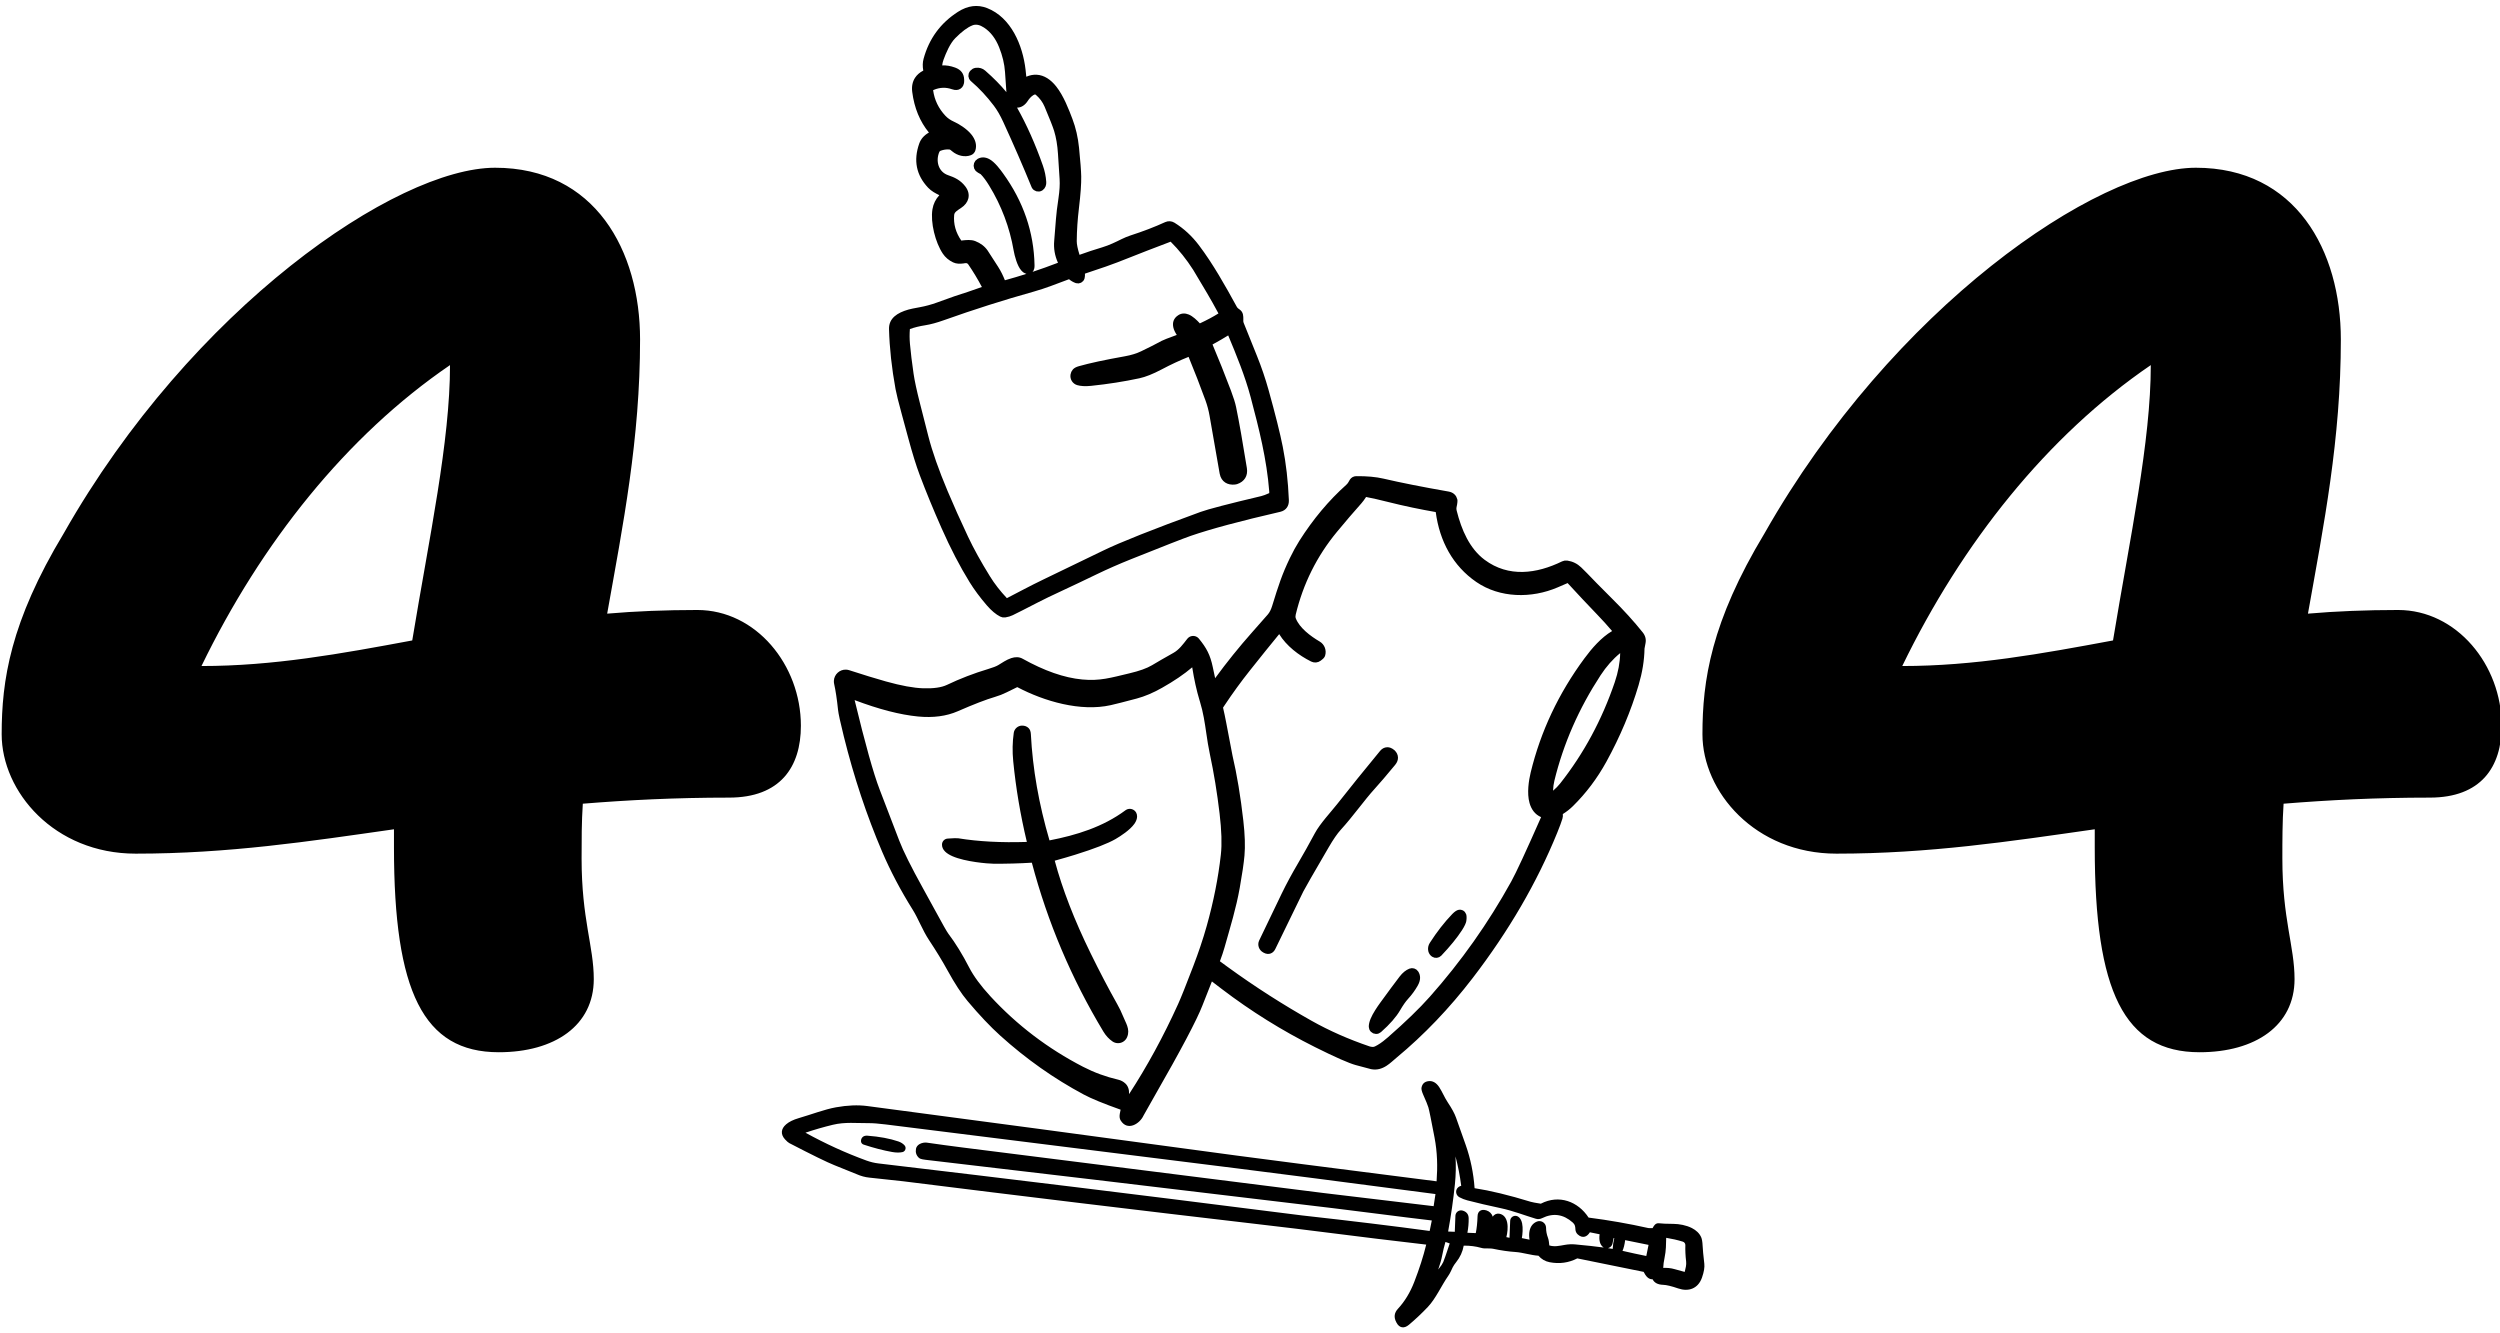 <svg viewBox="0 0 1200 640" xmlns="http://www.w3.org/2000/svg">
    <path d="M239.396,505.072c-36.257,0 -50.292,-29.239 -50.292,-98.245l0,-8.772c-40.936,5.848 -79.532,11.696 -123.977,11.696c-39.181,-0 -64.327,-29.825 -64.327,-57.31c-0,-25.731 4.094,-53.801 29.825,-96.491c61.403,-108.188 159.649,-175.439 207.017,-175.439c47.953,0 69.591,39.766 69.591,82.456c-0,47.953 -8.187,88.889 -15.79,131.579c13.451,-1.169 28.07,-1.754 43.275,-1.754c28.07,-0 49.708,26.316 49.708,55.555c-0,19.883 -9.942,34.503 -34.503,34.503c-25.731,0 -48.538,1.17 -70.176,2.924c-0.584,8.772 -0.584,17.544 -0.584,26.316c-0,29.24 5.848,42.105 5.848,57.895c-0,22.222 -18.714,35.087 -45.615,35.087Zm-23.391,-329.824c-49.708,33.918 -90.644,85.38 -119.299,144.444c34.503,0 66.667,-5.848 101.17,-12.28c8.187,-49.708 18.129,-95.322 18.129,-132.164Zm839.766,329.824c-36.258,0 -50.293,-29.239 -50.293,-98.245l0,-8.772c-40.935,5.848 -79.532,11.696 -123.976,11.696c-39.182,-0 -64.328,-29.825 -64.328,-57.31c0,-25.731 4.094,-53.801 29.825,-96.491c61.403,-108.188 159.649,-175.439 207.017,-175.439c47.954,0 69.591,39.766 69.591,82.456c0,47.953 -8.187,88.889 -15.789,131.579c13.45,-1.169 28.07,-1.754 43.274,-1.754c28.071,-0 49.708,26.316 49.708,55.555c-0,19.883 -9.942,34.503 -34.503,34.503c-25.731,0 -48.538,1.17 -70.175,2.924c-0.585,8.772 -0.585,17.544 -0.585,26.316c-0,29.24 5.848,42.105 5.848,57.895c-0,22.222 -18.714,35.087 -45.614,35.087Zm-23.392,-329.824c-49.708,33.918 -90.643,85.38 -119.298,144.444c34.503,0 66.666,-5.848 101.169,-12.28c8.187,-49.708 18.129,-95.322 18.129,-132.164Zm-561.066,-37.48c-1.964,-3.721 -4.136,-7.327 -6.515,-10.818l-0.004,-0.005c-0.66,-0.973 -1.531,-0.589 -2.362,-0.49c-1.649,0.196 -3.332,0.26 -4.98,-0.532c-2.073,-0.997 -3.699,-2.393 -4.895,-4.168c-3.597,-5.343 -6.026,-15.001 -4.976,-21.333l0.001,-0.005c0.431,-2.569 1.524,-4.816 3.301,-6.727c-1.873,-0.914 -3.823,-1.933 -5.384,-3.585c-5.696,-6.026 -7.137,-13.096 -4.259,-21.223l0.003,-0.007c0.763,-2.136 2.277,-3.922 4.633,-5.247c-4.348,-5.316 -7.03,-11.811 -8.01,-19.5c-0.345,-2.685 0.15,-4.94 1.354,-6.791c0.89,-1.369 2.193,-2.538 3.949,-3.45c-0.379,-2.07 -0.319,-3.939 0.131,-5.606l0,-0.003c2.624,-9.692 8.133,-17.224 16.525,-22.597c4.746,-3.037 9.417,-3.58 13.989,-1.795c11.524,4.491 17.113,17.876 18.455,29.595c0.081,0.711 0.198,1.825 0.35,3.343c1.766,-0.76 3.429,-1.032 4.979,-0.952c3.624,0.188 6.781,2.358 9.364,5.612c3.627,4.567 6.159,11.305 7.794,15.607c1.617,4.244 2.68,8.857 3.18,13.84c0.648,6.471 0.995,11.059 1.049,13.763l-0,0.004c0.062,3.481 -0.298,8.564 -1.098,15.247l-0,0.005c-0.648,5.337 -0.999,10.596 -1.05,15.778c-0.013,1.541 0.451,3.734 1.335,6.59c3.337,-1.226 7.003,-2.438 10.997,-3.633l0.003,-0.001c3.225,-0.961 6.409,-2.523 9.197,-3.907l0.008,-0.004c1.503,-0.738 2.914,-1.318 4.231,-1.742c6.053,-1.951 11.621,-4.089 16.702,-6.416l1.101,-0.347l1.134,-0.068l1.115,0.207l1.047,0.476c0.005,0.002 0.009,0.005 0.014,0.008c4.477,2.778 8.404,6.39 11.772,10.843c6.703,8.862 12.629,19.395 18.144,29.494c0.002,0.004 0.004,0.008 0.006,0.012c0.348,0.646 0.86,0.961 1.428,1.372l0.536,0.452l0.459,0.564l0.34,0.639c-0,0 0.208,0.664 0.208,0.664c0.178,0.804 0.193,1.571 0.181,2.347c-0.009,0.542 -0.08,1.098 0.172,1.724c1.496,3.703 3.617,8.974 6.362,15.812c2.204,5.471 4.065,10.937 5.582,16.397c3.271,11.729 5.539,20.805 6.81,27.225c1.576,7.947 2.555,16.483 2.933,25.602c0.065,1.502 -0.304,2.686 -0.94,3.591c-0.69,0.983 -1.719,1.707 -3.169,2.042c-19.175,4.425 -33.515,8.277 -43.018,11.562c-3.398,1.182 -12.879,4.888 -28.443,11.113c-5.926,2.376 -11.433,4.792 -16.521,7.247c-6.17,2.987 -11.677,5.603 -16.519,7.849c-5.201,2.411 -9.188,4.337 -11.962,5.779l-0.004,0.003c-5.748,2.973 -9.751,5.005 -12.006,6.093c-0.993,0.482 -2.159,0.839 -3.505,1.048l-0.006,0.001l-1.288,-0.008c-0,-0 -1.185,-0.398 -1.197,-0.4c-2.049,-1.049 -4.21,-2.835 -6.435,-5.416l-0.003,-0.003c-3.269,-3.806 -6.001,-7.488 -8.201,-11.042l-0.001,-0.002c-4.695,-7.605 -9.204,-16.288 -13.523,-26.051c-3.939,-8.903 -7.428,-17.388 -10.465,-25.453l-0,-0.001c-1.685,-4.479 -3.508,-10.344 -5.464,-17.596c-1.809,-6.69 -2.863,-10.577 -3.162,-11.661l-0,-0.003c-1.574,-5.745 -2.559,-9.726 -2.964,-11.94c-1.842,-10.077 -2.886,-19.678 -3.137,-28.801l0,-0.003c-0.139,-5.306 4.111,-7.888 9.242,-9.362l0.002,-0.001c0.991,-0.284 2.829,-0.671 5.519,-1.15c2.718,-0.492 5.447,-1.233 8.186,-2.22c5.251,-1.907 8.081,-2.92 8.474,-3.042c4.094,-1.293 8.489,-2.775 13.169,-4.443Zm121.731,94.766l-0.258,0.048l0.305,-0.018c-2.099,0.247 -3.74,-0.14 -4.963,-0.932c-1.343,-0.869 -2.297,-2.252 -2.679,-4.261l-0.002,-0.01c-0.367,-1.974 -1.982,-11.218 -4.845,-27.733c-0.446,-2.572 -1.116,-5.087 -2.012,-7.545l-0.001,-0.002c-2.496,-6.863 -5.187,-13.796 -8.07,-20.788c-4.259,1.706 -8.542,3.702 -12.849,5.985c-4.247,2.251 -7.837,3.668 -10.753,4.293c-7.393,1.586 -15.131,2.799 -23.213,3.637l-0.004,0.001c-2.796,0.285 -5.014,0.135 -6.659,-0.354l-0.789,-0.316l-0.7,-0.446l-0.596,-0.555l-0.483,-0.645l-0.363,-0.72l-0.231,-0.781l-0.089,-0.825l0.067,-0.847l0.001,-0.005l0.379,-1.248l0.767,-1.155c0.64,-0.687 1.543,-1.173 2.867,-1.545c5.158,-1.464 12.507,-3.049 22.049,-4.747c3.017,-0.54 5.636,-1.338 7.851,-2.413c4.211,-2.047 6.725,-3.304 7.539,-3.782c2.94,-1.751 6.19,-2.793 9.541,-4.056c-0.734,-1.124 -1.407,-2.416 -1.664,-3.65c-0.463,-2.221 0.046,-4.342 2.444,-5.863c1.504,-0.956 3.218,-0.996 4.962,-0.285c1.942,0.791 3.976,2.749 5.339,4.257c3.433,-1.602 6.41,-3.192 8.928,-4.775c-1.843,-3.44 -3.676,-6.705 -5.501,-9.795l-0.002,-0.004c-3.763,-6.393 -5.966,-10.094 -6.612,-11.101l-0.004,-0.005c-3.226,-5.052 -6.841,-9.569 -10.834,-13.534c-8.596,3.256 -15.105,5.774 -19.525,7.552c-4.343,1.75 -8.2,3.212 -11.569,4.387c-0.004,0.002 -0.008,0.003 -0.012,0.004c-0.953,0.327 -4.296,1.457 -10.03,3.39c0.056,0.777 -0.006,1.507 -0.169,2.187l-0.062,0.231l-0.262,0.617l-0.371,0.535l-0.976,0.777l-1.187,0.354l-1.283,-0.128c-0,-0 -0.154,-0.053 -0.169,-0.057c-1.193,-0.437 -2.246,-1.049 -3.161,-1.833c-6.12,2.259 -11.212,4.348 -16.886,5.933c-14.441,4.044 -28.823,8.619 -43.142,13.724c-3.433,1.229 -6.435,2.039 -9.004,2.445l-0.004,0c-2.745,0.429 -5.198,1.033 -7.356,1.823c-0.188,2.305 -0.178,4.652 0.029,7.04c0.376,4.212 0.958,9.009 1.743,14.393c0.497,3.394 1.508,8.072 3.023,14.036l0.002,0.007c0.227,0.905 1.569,6.173 4.025,15.803c1.898,7.455 4.992,16.271 9.273,26.45c2.865,6.81 6.138,14.118 9.818,21.926c2.697,5.72 6.203,12.061 10.513,19.025l0.001,0.002c2.21,3.579 4.922,7.073 8.133,10.484c4.269,-2.226 6.957,-3.628 8.064,-4.206c3.169,-1.66 6.343,-3.257 9.521,-4.788l0.002,-0.001c11.59,-5.576 21.105,-10.175 28.547,-13.795c8.224,-4.005 23.827,-10.207 46.813,-18.596c3.583,-1.309 13.315,-3.855 29.201,-7.616l0.006,-0.002c0.908,-0.212 2.171,-0.695 3.783,-1.419c0.02,-0.254 0.018,-0.516 -0.003,-0.786c-1.209,-15.458 -4.83,-29.819 -8.927,-45.283c-2.657,-9.999 -6.776,-20.074 -10.775,-29.626c-1.948,1.218 -4.456,2.675 -7.525,4.367c2.95,6.959 5.904,14.358 8.863,22.194c1.24,3.275 2.057,5.918 2.466,7.923c1.458,7.094 3.179,16.828 5.16,29.199c0.309,1.934 -0.018,3.528 -0.809,4.809c-0.781,1.266 -2.053,2.282 -3.921,2.903l-0.009,0.003c-0.333,0.11 -0.582,0.131 -0.712,0.133Zm0.712,-0.133l-0.675,0.126c0.229,-0.012 0.456,-0.054 0.675,-0.126Zm-0.675,0.126c-0.047,0.003 -0.093,0.004 -0.139,0.004c-0,-0 0.036,0.004 0.102,0.003l0.037,-0.007Zm-145.18,-189.226c0.003,0.043 0.007,0.085 0.012,0.121c0.645,4.613 2.617,8.668 5.902,12.172c1.07,1.142 2.408,2.063 3.994,2.777c2.413,1.078 6.122,3.337 8.377,6.085c1.921,2.34 2.81,5.026 2.011,7.682l-0.303,0.739l-0.5,0.698l-0.658,0.556l-0.721,0.364c-2.956,1.119 -6.48,0.243 -9.017,-1.904c-0.519,-0.44 -0.897,-0.798 -1.276,-0.832c-0.006,-0.001 -0.012,-0.001 -0.018,-0.002c-0.907,-0.088 -2.152,-0.018 -3.267,0.3c-0.64,0.183 -1.322,0.321 -1.545,0.841l-0.001,0.004c-1.842,4.273 -0.544,9.554 4.177,11.179c3.084,1.053 5.88,2.296 8.24,5.348c1.578,2.035 1.926,4.047 1.49,5.853c-0.41,1.694 -1.581,3.304 -3.541,4.573c-0.716,0.468 -1.46,0.931 -2.101,1.474c-0.568,0.481 -1.079,1.017 -1.154,1.839c-0.397,4.358 0.755,8.454 3.413,12.298c2.405,-0.278 4.67,-0.527 6.679,0.243l0.008,0.002c2.599,1.006 4.572,2.534 5.956,4.534c0.003,0.004 0.006,0.008 0.009,0.012c0.781,1.143 2.449,3.726 5,7.749c1.494,2.353 2.412,4.347 3.285,6.518c3.472,-0.955 6.937,-1.985 10.394,-3.089l-0.25,-0.027l-1.125,-0.552c-0.325,-0.227 -0.704,-0.555 -1.12,-1.004l-0.004,-0.005c-2,-2.174 -3.264,-7.175 -3.673,-9.52l-0.001,-0.004c-1.935,-11.186 -5.867,-21.613 -11.796,-31.283l-0.002,-0.003c-1.397,-2.284 -2.737,-4.099 -4.042,-5.43c-0.08,-0.049 -0.712,-0.439 -1.311,-0.736l-0.006,-0.003l-1.086,-0.817l-0.722,-1.151l-0.262,-1.331l0.213,-1.29l0.643,-1.139c-0,-0 1.039,-0.872 1.039,-0.872c1.792,-1.018 3.694,-0.902 5.552,0.059c2.734,1.415 5.419,5.175 6.696,6.932l0.004,0.005c9.754,13.486 14.775,28.169 15.085,44.04c0.012,0.612 -0.034,1.111 -0.112,1.5l-0.428,1.178l-0.439,0.524c4.087,-1.356 8.164,-2.817 12.229,-4.382c-1.547,-3.408 -2.143,-6.95 -1.802,-10.624c0.146,-1.631 0.43,-5.166 0.852,-10.607c0.175,-2.332 0.573,-5.598 1.198,-9.798c0.517,-3.5 0.702,-6.545 0.537,-9.135c-0.295,-4.564 -0.557,-8.617 -0.784,-12.157c-0.27,-4.137 -0.882,-7.795 -1.852,-10.972c-0.614,-1.992 -2.148,-5.877 -4.589,-11.659c-0.915,-2.16 -2.312,-4.044 -4.179,-5.66c-0.415,-0.359 -0.865,-0.058 -1.285,0.206c-1.088,0.684 -2.034,1.846 -2.617,2.753l-0.001,0.002c-1.332,2.066 -3.168,3.17 -4.939,3.181c-0.06,0 -0.12,-0.001 -0.181,-0.002c4.627,8.208 8.762,17.481 12.399,27.822c0.905,2.571 1.443,5.185 1.616,7.842c0,0.006 0.001,0.012 0.001,0.018c0.022,0.368 0.009,0.712 -0.033,1.03l-0.27,1.073l-0.577,1.028l-0.85,0.826c-0.004,0.003 -0.008,0.005 -0.011,0.008l-0.341,0.216l-0.653,0.282l-0.678,0.143l-1.335,-0.109l-1.204,-0.602l-0.51,-0.48l-0.413,-0.59c-0,0 -0.182,-0.378 -0.183,-0.381c-4.092,-10.008 -8.621,-20.425 -13.589,-31.251c-1.421,-3.093 -2.917,-5.689 -4.5,-7.781c-3.392,-4.479 -7.025,-8.379 -10.905,-11.697l-0.001,-0.001l-0.515,-0.518l-0.462,-0.705l-0.345,-1.239l0.152,-1.283l0.354,-0.773l0.432,-0.585l1.085,-0.9l0.694,-0.312c-0,0 0.743,-0.17 0.743,-0.17c1.832,-0.238 3.355,0.238 4.599,1.322l0.003,0.003c4.051,3.544 7.444,6.994 10.186,10.343c-0.157,-2.156 -0.379,-5.374 -0.665,-9.654c-0.265,-3.889 -1.214,-7.85 -2.834,-11.889c-1.694,-4.211 -4.086,-7.378 -7.246,-9.444c-1.979,-1.294 -3.799,-1.756 -5.515,-1.085l-0.004,0.001c-2.445,0.951 -5.179,3.03 -8.268,6.145l-0.006,0.006c-2.55,2.555 -4.444,7.099 -5.643,10.361l-0.002,0.006c-0.327,0.882 -0.541,1.791 -0.644,2.725c1.893,-0.111 3.966,0.218 6.216,1.037c2.891,1.05 4.282,3.027 4.334,5.803l0.009,0.442c0,0.005 0,0.01 0,0.015c0.016,0.99 -0.173,1.77 -0.453,2.36l-0.516,0.812l-0.763,0.692l-0.915,0.447l-0.917,0.183c-0.636,0.052 -1.421,-0.037 -2.333,-0.362c-2.882,-1.022 -5.769,-0.916 -8.662,0.299l-0.006,0.003c-0.104,0.043 -0.236,0.111 -0.341,0.167Zm133.808,427.799c-1.83,4.581 -3.342,8.417 -4.537,11.509c-2.656,6.902 -10.342,21.451 -23.074,43.638c-3.233,5.639 -4.973,8.713 -5.214,9.227c-1.758,3.918 -7.667,7.671 -10.962,2.349c-0.473,-0.756 -0.668,-1.806 -0.43,-3.17c0.001,-0.003 0.001,-0.005 0.002,-0.008c0.148,-0.816 0.282,-1.481 0.401,-1.996c-8.176,-2.903 -14.074,-5.331 -17.696,-7.274c-14.303,-7.646 -27.664,-17.075 -40.083,-28.288c-4.771,-4.302 -10.001,-9.828 -15.684,-16.579c-2.931,-3.471 -6.132,-8.357 -9.592,-14.664c-2.535,-4.62 -5.529,-9.527 -8.982,-14.72l-0.002,-0.003c-2.982,-4.509 -5.182,-10.343 -7.673,-14.313c-5.858,-9.35 -10.778,-18.684 -14.76,-27.998c-7.416,-17.361 -13.544,-35.789 -18.381,-55.284c-1.681,-6.775 -2.605,-11.048 -2.786,-12.813c-0.536,-5.12 -1.157,-9.263 -1.867,-12.429l-0.001,-0.004c-0.108,-0.488 -0.15,-0.988 -0.127,-1.488c0.147,-3.09 2.804,-5.511 5.884,-5.365c0.5,0.024 0.996,0.115 1.471,0.27c6.848,2.223 12.723,4.024 17.628,5.402c7.337,2.05 13.333,3.151 17.99,3.286c4.899,0.14 8.671,-0.382 11.302,-1.638c6.281,-3.001 12.884,-5.544 19.808,-7.627c2.231,-0.671 3.835,-1.282 4.8,-1.857c1.638,-0.976 3.945,-2.617 6.277,-3.369c1.847,-0.596 3.709,-0.652 5.372,0.269l0.003,0.002c10.471,5.841 20.007,9.183 28.62,9.989l0.002,0.001c8.555,0.813 13.769,-0.835 22.764,-2.968l0.002,-0.001c4.708,-1.11 8.302,-2.39 10.771,-3.867c2.618,-1.577 6.062,-3.562 10.331,-5.955c2.65,-1.493 4.518,-4.037 6.591,-6.714c0.293,-0.383 0.661,-0.702 1.081,-0.939c1.51,-0.85 3.431,-0.484 4.518,0.857c3.636,4.445 5.431,7.768 6.662,13.692l0.001,0.003c0.418,2.037 0.792,3.794 1.122,5.269c5.561,-7.609 11.483,-14.957 17.765,-22.044c3.155,-3.561 5.658,-6.403 7.509,-8.524c0.889,-1.023 1.571,-2.418 2.106,-4.156c3.023,-9.82 4.731,-15.083 8.475,-22.882c1.479,-3.079 3.005,-5.858 4.576,-8.337l0.001,-0.002c6.616,-10.422 14.123,-19.378 22.516,-26.875c0.972,-0.872 1.107,-1.537 1.749,-2.513c0.007,-0.01 0.014,-0.021 0.021,-0.031l0.548,-0.642l0.737,-0.531l0.851,-0.327l0.848,-0.105l0.002,-0c5.171,-0.05 9.526,0.352 13.066,1.18c8.452,1.97 18.884,4.039 31.287,6.207c1.135,0.194 2.021,0.634 2.697,1.229l0.548,0.571l0.442,0.652c-0,0 0.533,1.419 0.533,1.42c0.09,0.435 0.066,1.681 -0.409,3.693l-0.002,0.005c-0.115,0.484 -0.078,1.006 0.065,1.567c0.001,0.004 0.002,0.009 0.003,0.013c2.317,9.287 6.197,18.221 13.439,23.622c11.489,8.554 24.976,6.696 37.136,0.756l0.004,-0.002l1.235,-0.388l1.298,-0.004l0.005,0.001c2.546,0.38 4.759,1.463 6.637,3.251c1.325,1.258 3.817,3.794 7.476,7.61c1.642,1.708 4.098,4.177 7.367,7.407l0.001,0.001c5.614,5.552 10.514,10.951 14.702,16.196l0.001,0.001c1.283,1.609 1.702,3.349 1.344,5.199l-0.001,0.002c-0.253,1.301 -0.437,2.337 -0.481,2.59c-0.085,5.537 -1.027,11.38 -2.839,17.526l-0.001,0.002c-3.671,12.403 -8.814,24.638 -15.432,36.703c-4.404,8.024 -9.768,15.147 -16.087,21.367c-1.425,1.407 -3.05,2.683 -4.851,3.809c0.088,0.744 0.025,1.478 -0.19,2.201l-0.002,0.006c-0.446,1.491 -1.277,3.748 -2.502,6.77l-0.001,0.002c-9.722,23.911 -23.249,47.164 -40.59,69.754c-11.164,14.545 -23.352,27.289 -36.561,38.234c-1.521,1.263 -3.07,2.772 -4.779,3.868c-2.183,1.4 -4.6,2.181 -7.413,1.616c-0.009,-0.002 -0.017,-0.003 -0.026,-0.005c-0.218,-0.046 -2.652,-0.692 -7.3,-1.945l-0.003,-0c-3.246,-0.879 -9.793,-3.747 -19.617,-8.656c-15.78,-7.893 -30.688,-17.187 -44.724,-27.882l-0.001,-0.001c-1.577,-1.203 -3.154,-2.406 -4.73,-3.611Zm3.843,-9.692c1.127,0.829 2.277,1.671 3.452,2.527c13.705,9.974 27.163,18.499 40.502,26.01c8.512,4.794 17.813,8.903 27.9,12.331c0.436,0.146 0.947,0.222 1.53,0.25c0.005,0 0.009,0 0.013,0.001c0.64,0.034 1.406,-0.413 2.237,-0.889c1.852,-1.061 3.765,-2.642 4.987,-3.708c8.42,-7.361 15.129,-13.848 20.119,-19.466c15.045,-16.937 28.077,-35.38 39.098,-55.328l0.001,-0.001c2.355,-4.258 7.132,-14.569 14.334,-30.914c-2.984,-1.275 -4.695,-3.765 -5.555,-6.798c-1.337,-4.711 -0.342,-10.929 0.555,-14.638c4.771,-19.685 13.382,-37.958 25.837,-54.813c3.492,-4.724 7.994,-9.963 13.252,-13.073c-2.261,-2.668 -4.65,-5.304 -7.168,-7.908c-5.465,-5.652 -8.41,-8.874 -14.193,-15.112c-1.022,0.44 -2.605,1.123 -4.749,2.049l-0.002,0.001c-12.574,5.415 -27.803,5.173 -39.068,-2.572c-11.221,-7.702 -17.635,-19.555 -19.481,-33.564c-7.244,-1.275 -14.754,-2.784 -23.274,-4.939l-0.004,-0.001c-3.516,-0.894 -6.901,-1.662 -10.155,-2.303c-0.718,1.133 -1.601,2.321 -2.226,3.018c-3.719,4.166 -7.647,8.751 -11.783,13.752c-9.614,11.64 -16.202,24.867 -19.766,39.679l-0.002,0.008c-0.163,0.669 -0.166,1.286 0.057,1.848l0.004,0.009c1.78,4.522 6.977,8.456 11.459,11.084l0.009,0.005c2.311,1.366 3.395,4.202 2.565,6.818l-0.271,0.6l-0.462,0.598c-0.232,0.244 -0.677,0.633 -1.356,1.142c-0.005,0.004 -0.011,0.008 -0.017,0.013l-1.023,0.577l-1.212,0.294l-1.245,-0.075l-1.109,-0.386c-0.004,-0.002 -0.008,-0.004 -0.012,-0.006c-5.946,-2.964 -11.834,-7.48 -15.321,-13.148c-3.99,4.849 -8.654,10.636 -13.992,17.362l-0.002,0.002c-4.277,5.377 -8.359,10.989 -12.246,16.838c-0.242,0.364 -0.48,0.723 -0.715,1.077c0.517,2.212 1.017,4.578 1.498,7.098c1.983,10.407 2.993,15.696 3.032,15.869c2.148,9.202 3.885,19.641 5.211,31.317c0.765,6.707 0.945,12.281 0.55,16.72c-0.316,3.608 -1.069,8.764 -2.264,15.466c-1.766,9.908 -4.429,18.399 -7.332,28.708c-0.529,1.877 -1.261,4.067 -2.197,6.571Zm83.825,-101.272l0.065,0.063l-0.001,0.001c0.006,0.006 0.011,0.012 0.017,0.018l0.001,-0.002c0.494,0.486 0.854,0.992 1.104,1.502l0.342,0.938l0.128,1.011c0.012,1.092 -0.371,2.276 -1.355,3.464c-4.232,5.121 -7.499,8.938 -9.794,11.45c-5.076,5.568 -10.334,13.155 -16.348,19.743c-1.665,1.829 -3.569,4.611 -5.737,8.328c-7.46,12.797 -11.531,19.877 -12.202,21.244c-4.109,8.359 -8.59,17.562 -13.439,27.598l-0.422,0.729l-0.614,0.705l-0.55,0.417l-0.657,0.322l-0.723,0.184l-0.721,0.031l-0.973,-0.179c0,-0 -0.795,-0.34 -0.802,-0.342l-0.35,-0.187c-0.006,-0.004 -0.012,-0.007 -0.018,-0.01l-0.691,-0.464l-0.583,-0.569l-0.466,-0.655l-0.34,-0.724l-0.205,-0.781l-0.058,-0.822l0.107,-0.842l0.283,-0.826c0.002,-0.005 0.004,-0.009 0.006,-0.014c2.321,-4.938 5.94,-12.471 10.859,-22.599c2.245,-4.624 4.882,-9.512 7.912,-14.663c2.439,-4.149 5.106,-8.915 7.998,-14.294c2.443,-4.56 7.809,-10.299 10.622,-13.869c6.292,-7.998 13.193,-16.546 20.701,-25.644l0.007,-0.008c0.204,-0.246 0.415,-0.46 0.629,-0.645l0.783,-0.551l0.94,-0.387l1.03,-0.148l0.811,0.066l0.75,0.201c0.579,0.209 1.197,0.56 1.827,1.095c0.044,0.037 0.086,0.076 0.127,0.115Zm22.416,98.597l-0.986,0.711l-1.13,0.321l-1.172,-0.075l-1.114,-0.487l-0.006,-0.004l-0.655,-0.54l-0.524,-0.641l-0.379,-0.698l-0.241,-0.72l-0.136,-1.07l0.088,-1.028c0.124,-0.657 0.377,-1.306 0.748,-1.888l0.004,-0.006c3.393,-5.293 7.003,-9.924 10.824,-13.9l0.003,-0.003c1.132,-1.174 2.109,-1.735 2.754,-1.922l0.601,-0.118l0.728,0.008l1.058,0.34l0.85,0.681l0.633,1.11c0.219,0.636 0.331,1.748 0.08,3.337l-0.002,0.007c-0.139,0.862 -0.774,2.36 -2.094,4.398c-2.361,3.64 -5.663,7.7 -9.918,12.172c-0.005,0.005 -0.009,0.01 -0.014,0.015Zm-11.059,7.575c1.19,1.837 1.299,4.12 -0.242,6.815c-1.289,2.276 -2.828,4.386 -4.617,6.33c-1.19,1.297 -2.46,3.13 -3.831,5.48c-1.861,3.205 -4.911,6.713 -9.17,10.468l-1.047,0.651l-0.691,0.196l-0.697,0.051l-1.31,-0.293l-1.1,-0.757l-0.434,-0.537l-0.327,-0.628l-0.248,-1.166l-0,-0.011c-0.04,-1.111 0.269,-2.481 0.875,-3.935c1.098,-2.635 3.188,-5.694 4.648,-7.704c3.876,-5.338 6.968,-9.512 9.275,-12.52c1.456,-1.899 3.035,-3.13 4.662,-3.784l1.195,-0.252l1.17,0.16l1.05,0.538l0.835,0.891l0.004,0.007Zm64.73,-86.763c1.291,-1.078 2.433,-2.243 3.425,-3.496c11.309,-14.323 20.039,-30.519 26.195,-48.586c1.632,-4.788 2.503,-9.443 2.599,-13.969c-3.509,2.859 -6.643,6.41 -9.41,10.644c-10.447,15.978 -17.837,32.832 -22.162,50.562l-0.001,0.002c-0.379,1.55 -0.593,3.166 -0.646,4.843Zm-169.667,-43.319c-1.43,-4.733 -2.61,-10.038 -3.538,-15.916c-3.913,3.326 -8.744,6.612 -14.496,9.852c-4.25,2.405 -8.279,4.111 -12.081,5.127c-6.013,1.604 -10.191,2.667 -12.532,3.19c-14.437,3.251 -31.917,-1.841 -44.757,-8.607c-0.066,-0.03 -0.132,-0.035 -0.198,-0.008c-0.704,0.318 -2.386,1.144 -5.047,2.475c-1.745,0.876 -3.593,1.6 -5.544,2.169c-4.284,1.257 -10.246,3.559 -17.888,6.898c-5.434,2.37 -11.797,3.22 -19.092,2.515c-8.582,-0.834 -18.722,-3.452 -30.407,-7.868c5.058,20.944 9.053,35.239 11.995,42.884c3.169,8.217 6.322,16.437 9.46,24.66c1.896,4.942 5.681,12.532 11.349,22.774c2.162,3.899 4.181,7.574 6.056,11.025l0.001,0.001c3.374,6.229 5.406,9.819 6.113,10.758c3.429,4.524 6.768,9.94 10.013,16.25c2.172,4.21 5.589,8.832 10.237,13.876c12.705,13.773 27.514,25.032 44.424,33.777c5.343,2.758 10.979,4.823 16.908,6.196l0.002,0c1.288,0.3 2.474,0.941 3.434,1.856l0.003,0.002c1.22,1.17 1.842,2.847 1.736,5.07c8.663,-13.315 16.505,-27.716 23.527,-43.203c1.407,-3.1 3.787,-9.046 7.141,-17.839c0.086,-0.224 0.172,-0.451 0.259,-0.679c1.188,-3.117 2.279,-6.148 3.274,-9.094c1.152,-3.414 2.176,-6.713 3.069,-9.897c3.28,-11.686 5.543,-23.103 6.788,-34.25l-0,-0.002c0.566,-5.01 0.357,-11.589 -0.61,-19.736c-1.183,-10.002 -2.74,-19.507 -4.669,-28.513c-0.731,-3.393 -1.217,-6.672 -1.691,-9.907c-0.747,-5.097 -1.464,-10.088 -3.062,-15.254c-0.059,-0.193 -0.119,-0.387 -0.177,-0.582Zm-31.198,59.067c-0.045,0.066 -0.091,0.132 -0.138,0.198c-2.1,2.939 -6.529,5.81 -8.969,7.234l-0.004,0.003c-3.677,2.128 -10.126,4.644 -19.357,7.526c-2.515,0.785 -5.801,1.745 -9.859,2.879c3.665,13.679 9.399,28.473 17.194,44.386c4.24,8.669 8.521,16.853 12.844,24.548c1.061,1.884 1.925,3.668 2.595,5.353c0.772,1.92 1.64,3.499 2.15,5c0.606,1.785 0.756,3.48 -0.043,5.403c-0.403,0.971 -1.121,1.781 -2.038,2.297c-1.556,0.877 -3.484,0.794 -4.96,-0.212c-1.708,-1.166 -3.172,-2.741 -4.381,-4.733l-0.002,-0.003c-15.337,-25.466 -26.787,-52.498 -34.346,-81.081c-6.049,0.372 -12.187,0.538 -18.413,0.495c-2.595,-0.015 -13.485,-0.888 -19.685,-3.599c-1.461,-0.639 -2.675,-1.386 -3.522,-2.223c-1.039,-1.026 -1.568,-2.202 -1.508,-3.498c0,-0.005 0,-0.009 0.001,-0.013c0.081,-1.45 1.232,-2.623 2.667,-2.731c2.789,-0.212 4.5,-0.246 5.133,-0.146l0.006,0.001c9.659,1.57 20.634,2.152 32.923,1.75c-3.113,-13.016 -5.297,-25.954 -6.55,-38.811c-0.451,-4.644 -0.363,-9.157 0.261,-13.537c0.278,-1.955 1.945,-3.437 3.919,-3.484l0.004,0c1.335,-0.028 2.393,0.39 3.199,1.189c0.606,0.589 1.025,1.536 1.093,2.896c0.845,16.608 3.827,33.61 8.942,51.008c12.881,-2.493 25.647,-6.428 36.481,-14.464l0.002,-0.002c0.115,-0.085 0.235,-0.162 0.359,-0.232c1.663,-0.937 3.802,-0.339 4.739,1.324c0.149,0.265 0.263,0.548 0.338,0.843c0.086,0.331 0.127,0.669 0.128,1.012c0.003,1.115 -0.428,2.281 -1.203,3.424Zm144.966,171.734c0.505,-7.118 0.382,-13.804 -0.999,-21.057c-1.593,-8.381 -2.576,-13.204 -2.96,-14.467c-0.337,-1.108 -1.176,-3.152 -2.506,-6.135c-0.698,-1.566 -0.885,-2.668 -0.782,-3.245l0.001,-0.005c0.347,-1.906 1.493,-2.969 3.454,-3.174c1.84,-0.198 3.559,0.669 5.016,2.844l0.004,0.006c1.51,2.28 2.491,4.889 4.173,7.413c1.917,2.864 3.209,5.261 3.894,7.18c1.581,4.431 3.144,8.841 4.689,13.23c2.309,6.551 3.728,13.457 4.253,20.718c7.506,1.15 16.484,3.323 26.933,6.525c0.75,0.228 2.357,0.527 4.819,0.909l0.006,0.001c0.029,0.004 0.056,-0.003 0.082,-0.016l0.002,-0.001c8.711,-4.488 17.819,-1.054 22.874,6.689c9.767,1.259 19.311,2.932 28.632,5.018c0.282,0.063 0.985,0.069 2.09,0.053c0.407,-0.809 0.81,-1.371 1.161,-1.698l0.411,-0.32l0.49,-0.228l0.531,-0.104c-0,0 0.496,0.018 0.509,0.017c1.265,0.168 3.575,0.261 6.928,0.289l0.002,0c2.689,0.026 6.121,0.609 8.858,2.02c1.978,1.019 3.594,2.469 4.437,4.391c0.36,0.808 0.614,2.163 0.693,4.075c0.071,1.721 0.343,4.611 0.815,8.67l0,0.003c0.192,1.678 -0.159,3.895 -1.124,6.637c-0.958,2.728 -2.608,4.423 -4.614,5.251c-1.966,0.811 -4.318,0.785 -6.795,-0.061c-3.216,-1.1 -5.634,-1.693 -7.261,-1.737l-0.006,0c-2.608,-0.082 -4.242,-1.042 -5.028,-2.662c-0.903,0.057 -1.682,-0.271 -2.348,-0.825c-0.851,-0.705 -1.491,-1.854 -1.947,-2.724c-1.862,-0.378 -31.845,-6.474 -31.846,-6.474c-0,0.001 -0.001,0.001 -0.002,0.001c-0.003,0.002 -0.007,0.004 -0.01,0.006c-4.115,2.112 -8.525,2.728 -13.232,1.839l-0.001,0c-2.168,-0.412 -3.97,-1.457 -5.406,-3.135c-3.381,-0.176 -7.645,-1.56 -11.044,-1.778c-3.238,-0.206 -6.851,-0.728 -10.838,-1.568c-0.449,-0.09 -1.165,-0.133 -2.145,-0.145c-1.308,-0.01 -2.217,0.094 -3.509,-0.284c-2.531,-0.728 -5.31,-1.079 -8.333,-1.061c-0.516,2.908 -1.716,5.542 -3.601,7.899c-0.741,0.928 -1.308,1.772 -1.693,2.536c-0.172,0.347 -0.49,1.017 -0.952,2.01c-0.001,0.002 -0.002,0.005 -0.004,0.007c-0.353,0.747 -0.761,1.452 -1.223,2.116l-0.003,0.005c-3.141,4.476 -5.91,10.811 -9.731,14.844c-2.923,3.082 -5.96,5.943 -9.111,8.585c-1.216,1.021 -2.345,1.34 -3.299,1.183c-0.993,-0.163 -1.933,-0.843 -2.654,-2.232c-0.01,-0.02 -0.02,-0.04 -0.029,-0.061c-0.004,-0.007 -0.008,-0.016 -0.012,-0.023c-1.336,-2.428 -1.073,-4.619 0.749,-6.577c3.254,-3.509 5.856,-7.797 7.818,-12.859c2.459,-6.343 4.374,-12.32 5.742,-17.93c-10.449,-1.157 -31.324,-3.71 -62.625,-7.66c-2.323,-0.294 -8.699,-1.049 -19.13,-2.264c-56.493,-6.593 -112.957,-13.422 -169.393,-20.487c-2.629,-0.33 -8.023,-0.912 -16.18,-1.747c-2.001,-0.202 -4.012,-0.746 -6.032,-1.638c-1.052,-0.465 -4.621,-1.905 -10.706,-4.324c-3.478,-1.38 -10.694,-4.909 -21.644,-10.591c-0.451,-0.234 -1.155,-0.818 -2.065,-1.806l-0.004,-0.005c-1.146,-1.256 -1.6,-2.515 -1.504,-3.717c0.093,-1.18 0.73,-2.372 2.041,-3.497c1.384,-1.196 3.404,-2.205 6.081,-2.983l0.001,-0c5.92,-1.712 12.347,-4.193 17.81,-5.18c5.542,-0.999 10.56,-1.199 15.052,-0.611l0.001,0c50.414,6.651 109.576,14.583 177.486,23.796c9.951,1.352 41.882,5.462 95.793,12.33Zm-302.949,-23.331c9.566,5.279 19.311,9.73 29.235,13.353c1.941,0.705 3.852,1.169 5.734,1.39c64.339,7.604 125.729,15.12 184.167,22.548c11.814,1.503 18.186,2.305 19.117,2.405l0.005,0.001c24.024,2.679 44.478,5.17 61.362,7.47l1.027,-5.037c-15.79,-1.836 -32.141,-4.08 -47.346,-5.896c-87.336,-10.464 -152.524,-18.203 -195.566,-23.214c-1.155,-0.132 -1.979,-0.305 -2.476,-0.491c-0.202,-0.075 -0.368,-0.157 -0.501,-0.238c0,-0 -0.323,-0.248 -0.338,-0.258c-1.216,-1.148 -1.682,-2.584 -1.363,-4.317l0,-0.003c0.178,-0.955 0.815,-1.723 1.698,-2.237c1.073,-0.625 2.508,-0.846 3.452,-0.711l0.003,-0c5.743,0.831 11.493,1.611 17.248,2.34c111.09,14.047 168.815,21.328 173.175,21.842c28.615,3.382 46.246,5.489 52.895,6.323l0.876,-5.819c-46.15,-6.058 -77.99,-10.176 -95.522,-12.356c-60.865,-7.567 -116.979,-14.585 -168.343,-21.054c-3.407,-0.424 -6.132,-0.635 -8.176,-0.626c-5.836,0.044 -11.365,-0.629 -17.205,0.781c-4.433,1.071 -8.819,2.339 -13.158,3.804Zm27.885,5.701l-0.533,-0.272l-0.398,-0.417l-0.242,-0.518c0,-0 -0.061,-0.568 -0.063,-0.575c0.022,-0.413 0.111,-0.767 0.248,-1.067l0.305,-0.499l0.428,-0.413c0.484,-0.361 1.175,-0.577 2.104,-0.507c5.829,0.444 10.776,1.367 14.842,2.757c1.244,0.42 2.233,1.054 2.981,1.878l0.004,0.004l0.333,0.511l0.159,0.573l-0.019,0.594l-0.202,0.575l-0.24,0.348l-0.304,0.287l-0.357,0.216l-0.4,0.137c-0.004,0.001 -0.007,0.002 -0.011,0.002c-1.346,0.293 -2.979,0.287 -4.894,-0.053c-4.152,-0.728 -8.733,-1.914 -13.741,-3.561Zm357.302,49.709c0.816,0.121 1.588,0.243 2.315,0.365c-0.005,-0.12 -0.004,-0.244 0.002,-0.372c0.066,-1.484 0.312,-3.081 0.739,-4.78l-0.32,-0.066l-0.538,2.634c-0.041,0.205 -0.105,0.404 -0.19,0.595c-0.381,0.856 -1.146,1.435 -2.008,1.624Zm6.991,1.301c3.983,0.924 7.792,1.748 11.425,2.471l1.081,-5.332l-11.225,-2.276c-0.27,2.169 -0.707,3.878 -1.281,5.137Zm-65.465,-19.463l0.09,0.027l-0.001,0.004c0.007,0.002 0.013,0.005 0.02,0.008l0.001,-0.006c1.518,0.488 2.566,1.49 3.094,3.045c0.613,-1.066 1.83,-1.649 3.05,-1.454c2.199,0.349 3.414,2.048 3.865,4.296c0.455,2.273 0.095,5.113 -0.399,6.961l1.514,0.311c0.087,-2.2 0.321,-8.151 0.321,-8.146l0.1,-0.617l0.193,-0.467l0.275,-0.407l0.341,-0.338l0.395,-0.264l0.437,-0.184l0.469,-0.099l0.49,-0.006l0.494,0.093l0.567,0.248c0.002,0.001 0.005,0.003 0.008,0.004c0.969,0.585 1.641,1.747 1.96,3.237c0.478,2.237 0.21,5.262 -0.121,7.105l3.681,0.748c-0.22,-1.393 -0.263,-2.897 0.026,-4.255c0.412,-1.936 1.468,-3.585 3.488,-4.418c0.889,-0.368 1.897,-0.317 2.745,0.139c1.036,0.558 1.684,1.643 1.686,2.819l-0,0.004c-0.004,1.589 0.296,3.176 0.892,4.76c0.441,1.163 0.522,2.398 0.661,3.718c2.514,0.74 4.587,0.232 7.455,-0.27c1.715,-0.3 3.384,-0.373 5.003,-0.222c5.366,0.491 9.931,0.994 13.693,1.506c-0.113,-0.062 -0.223,-0.131 -0.327,-0.208c-0.002,-0.002 -0.005,-0.004 -0.007,-0.005c-1.389,-1.037 -2.09,-3.056 -1.677,-6.162l-4.666,-0.949c-0.745,1.196 -1.588,1.853 -2.415,2.089c-1.06,0.301 -2.238,0.026 -3.442,-1.097c-0.003,-0.002 -0.005,-0.004 -0.007,-0.007c-0.635,-0.601 -1.021,-1.427 -1.074,-2.313c-0,-0.003 -0,-0.005 -0.001,-0.008c-0.073,-1.356 -0.116,-2.31 -1.254,-3.324l-0.001,-0.001c-4.514,-4.034 -9.446,-4.737 -14.796,-2.099c-0.93,0.461 -2.001,0.551 -2.997,0.252c-5.296,-1.588 -10.931,-3.822 -16.804,-5.067c-5.978,-1.269 -11.336,-2.523 -16.069,-3.76c-1.278,-0.331 -2.525,-0.824 -3.732,-1.473c-0.066,-0.036 -0.132,-0.073 -0.196,-0.114c-1.395,-0.875 -1.812,-2.69 -0.987,-4.004c0.041,-0.065 0.084,-0.128 0.13,-0.19l0.003,-0.003c0.441,-0.585 1.061,-0.998 1.888,-1.184c-0.609,-4.78 -1.524,-9.48 -2.745,-14.099c0.271,4.387 0.178,8.799 -0.277,13.236c-0.76,7.43 -1.849,15.036 -3.265,22.804l3.198,0.124l0.298,-7.684c0.016,-0.413 0.126,-0.816 0.321,-1.18c0.593,-1.101 1.876,-1.654 3.066,-1.334l0.537,0.179l-0.182,-0.08c1.731,0.614 2.598,1.823 2.621,3.607c0.042,2.271 -0.159,4.592 -0.603,6.963c1.174,0.045 3.066,0.119 4.018,0.155c0.477,-2.325 0.76,-5.035 0.853,-8.125c0.034,-1.292 0.52,-2.115 1.213,-2.577c0.645,-0.429 1.587,-0.597 2.845,-0.254c0.013,0.004 0.027,0.008 0.04,0.012Zm85.013,27.647c1.87,-0.059 3.514,0.032 5.56,0.626c2.664,0.767 4.199,1.192 4.608,1.263c0.003,0.001 0.006,0.001 0.008,0.002c0.04,0.007 0.094,0.011 0.136,0.012c0.015,-0.038 0.033,-0.085 0.042,-0.122c0.408,-1.65 0.834,-3.272 0.649,-4.84c-0.332,-2.793 -0.455,-5.407 -0.373,-7.842l0,-0.005c0.029,-0.765 -0.466,-1.459 -1.199,-1.685c-2.546,-0.786 -5.215,-1.401 -8,-1.847c-0.067,3.072 -0.054,6.117 -0.774,9.512c-0.381,1.801 -0.601,3.443 -0.657,4.926Zm-108,0.767c0.117,-0.154 0.238,-0.307 0.362,-0.458c0.957,-1.158 1.647,-2.189 2.053,-3.104c0.001,-0.003 0.002,-0.005 0.003,-0.008c0.389,-0.861 1.423,-3.841 3.11,-8.936l-2.058,-0.723c-0.641,2.198 -1.152,4.304 -1.531,6.318c-0.399,2.123 -1.044,4.426 -1.939,6.911Z"/>
</svg>
